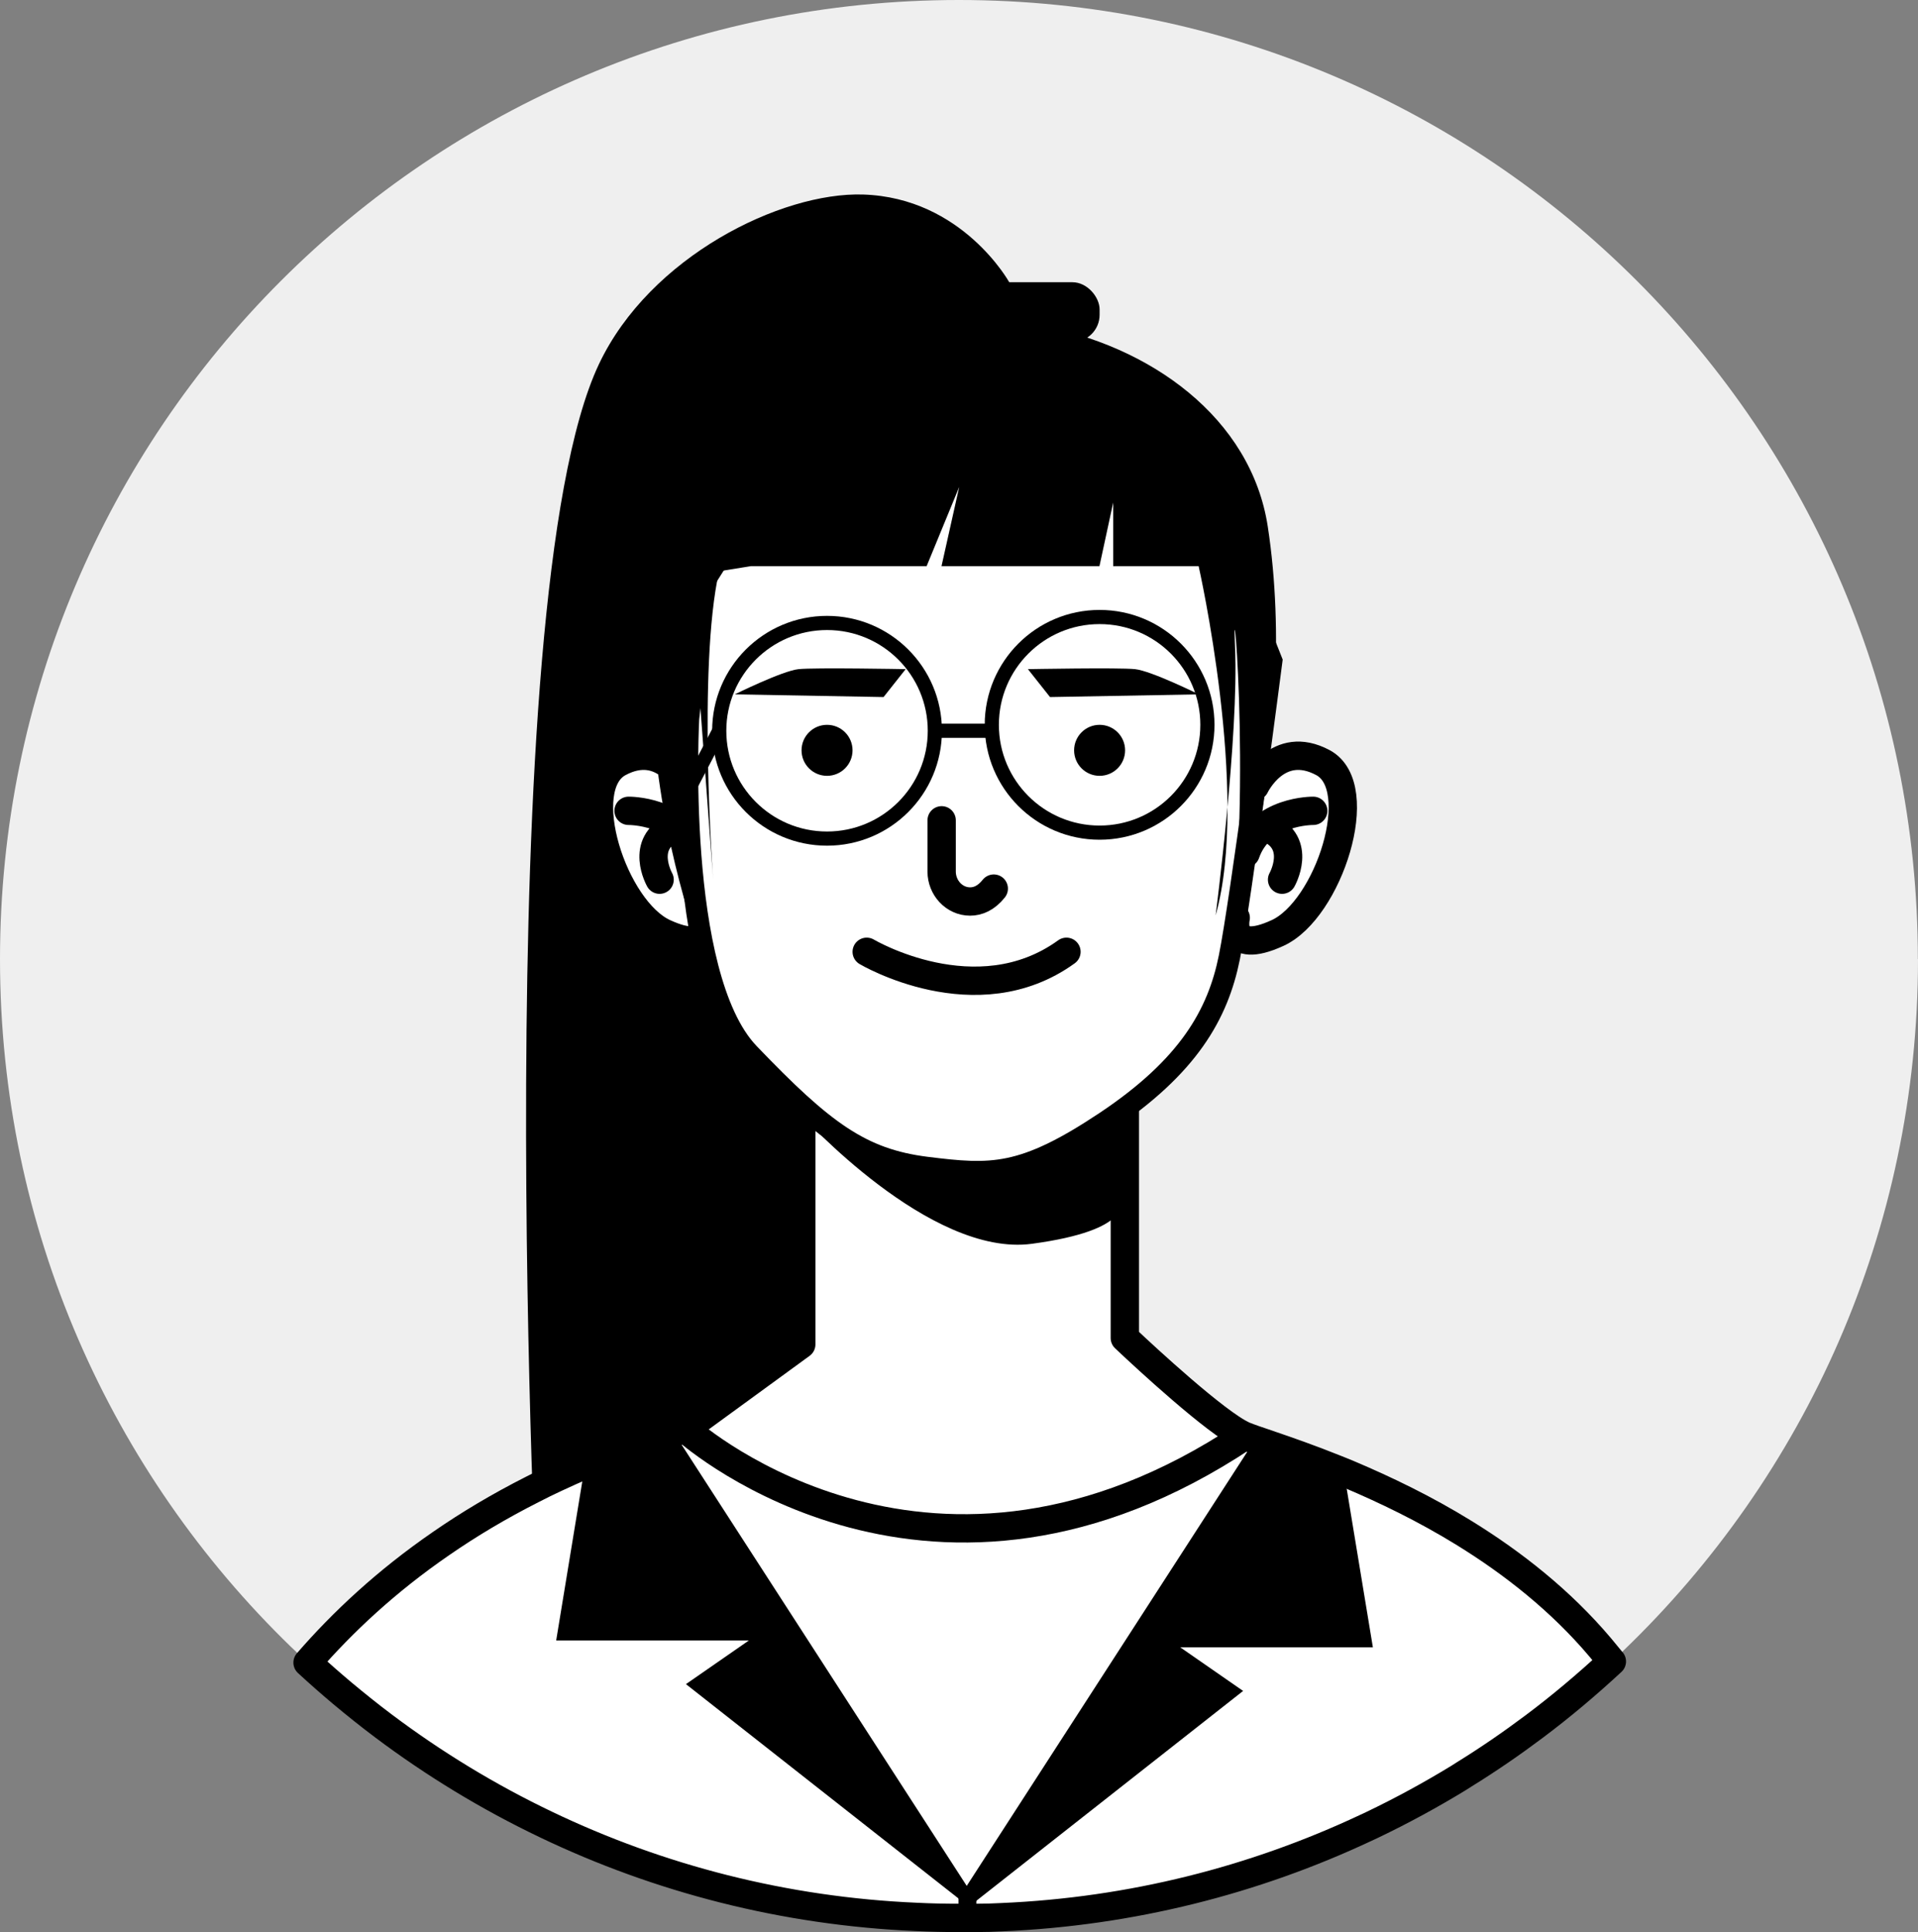 <?xml version="1.0" encoding="UTF-8"?><svg id="Calque_2" xmlns="http://www.w3.org/2000/svg" viewBox="0 0 135.39 136.39"><rect x="0" y="0" width="135.39" height="136.39" fill="#808080" stroke="none"/><g id="Layer_1"><g><path d="M135.39,67.7c0,19.17-7.97,36.48-20.78,48.79-.01,.02-.03,.03-.04,.04-.13,.13-.27,.27-.41,.4l-.16,.15c-.06,.06-.13,.12-.19,.18,0,0-.01,0-.02,.02-1.75,1.62-3.57,3.16-5.48,4.59-1.6,1.2-3.26,2.34-4.96,3.39-.12,.08-.24,.15-.36,.23-1.98,1.21-4.02,2.32-6.13,3.33-.15,.07-.3,.14-.45,.21-7.86,3.69-16.54,5.91-25.69,6.3-.59,.03-1.18,.05-1.78,.05-.08,0-.17,0-.26,0-.32,0-.65,0-.97,0h-.03c-1,0-1.99-.02-2.98-.07-9.33-.4-18.17-2.7-26.15-6.52-4.06-1.94-7.89-4.27-11.46-6.95-1-.75-1.97-1.53-2.93-2.33-.83-.7-1.64-1.41-2.44-2.15,0,0-.01,0-.02-.02-.07-.06-.13-.13-.2-.19-.08-.08-.17-.16-.26-.24-.05-.04-.09-.08-.13-.13-.05-.05-.11-.1-.16-.15-.13-.13-.27-.25-.4-.38C7.87,103.97,0,86.75,0,67.7,0,30.31,30.3,0,67.69,0s67.69,30.31,67.69,67.7Z" style="fill:#efefef;"/><g><path d="M71.24,19.92s-3.3-5.97-10.32-6.19c-5.78-.18-15.05,4.38-18.64,11.97-7.96,16.81-4.31,88.96-4.31,88.96l25.96-6.21,7.31-88.53Z"/><line x1="88.58" y1="55.86" x2="85.22" y2="51.58" style="fill:none; stroke:#000; stroke-miterlimit:10;"/><path d="M113.78,117.27c-1.75,1.62-3.57,3.16-5.48,4.59-1.6,1.2-3.26,2.34-4.96,3.39-.12,.08-.24,.15-.36,.23-1.98,1.21-4.02,2.32-6.13,3.33-.15,.07-.3,.14-.45,.21-7.86,3.69-16.54,5.91-25.69,6.3-.59,.03-1.18,.05-1.78,.05-.08,0-.17,0-.26,0-.32,0-.65,0-.97,0h-.03c-1,0-1.99-.02-2.98-.07-9.33-.4-18.17-2.7-26.15-6.52-4.06-1.94-7.89-4.27-11.46-6.95-1-.75-1.97-1.53-2.93-2.33-.83-.7-1.64-1.41-2.44-2.15,2.48-2.86,5.57-5.75,9.42-8.4,1.95-1.35,4.09-2.63,6.44-3.82,.54-.28,1.09-.55,1.65-.81,.67-.31,1.35-.62,2.05-.92h.02c1.94-.84,4.01-1.6,6.22-2.29h.04c.28-.1,.57-.19,.85-.27l8.16-5.95v-16.71h22.84v16.26s4.91,4.67,7.53,6.39c.35,.23,.65,.4,.9,.51,.17,.07,.42,.16,.73,.27,.29,.1,.64,.22,1.03,.35l.11,.04c1.17,.4,2.76,.95,4.6,1.69l.05,.02c.16,.06,.33,.13,.5,.2,.14,.06,.29,.12,.43,.18,2.45,1.04,5.27,2.38,8.1,4.13,3.37,2.08,6.76,4.72,9.58,8.06,.27,.32,.54,.65,.8,.97Z" style="fill:#fff; stroke:#000; stroke-linecap:round; stroke-linejoin:round; stroke-width:2px;"/><path d="M56.58,78.72s9.05,10.04,16.26,9.07,6.23-3,6.23-3l.35-6.59-22.84,.52Z"/><g><path d="M48.48,55.49s-1.6-3.38-4.8-1.66-.39,10.37,3.2,12.02c3.59,1.65,2.96-1.07,2.96-1.07" style="fill:#fff; stroke:#000; stroke-linecap:round; stroke-linejoin:round; stroke-width:2px;"/><path d="M44.37,57.23s3.71-.05,4.77,3" style="fill:#fff; stroke:#000; stroke-linecap:round; stroke-linejoin:round; stroke-width:2px;"/><path d="M46.56,62.09s-1.45-2.57,1-3.64" style="fill:#fff; stroke:#000; stroke-linecap:round; stroke-linejoin:round; stroke-width:2px;"/></g><g><path d="M88.59,55.49s1.6-3.38,4.8-1.66,.39,10.37-3.2,12.02c-3.59,1.65-2.96-1.07-2.96-1.07" style="fill:#fff; stroke:#000; stroke-linecap:round; stroke-linejoin:round; stroke-width:2px;"/><path d="M92.7,57.23s-3.71-.05-4.77,3" style="fill:#fff; stroke:#000; stroke-linecap:round; stroke-linejoin:round; stroke-width:2px;"/><path d="M90.5,62.09s1.45-2.57-1-3.64" style="fill:#fff; stroke:#000; stroke-linecap:round; stroke-linejoin:round; stroke-width:2px;"/></g><path d="M48.61,50.55s-1.03,18.28,4.25,23.8c5.29,5.52,7.93,7.47,12.53,8.05,4.6,.57,6.78,.69,12.65-3.22,5.86-3.91,7.93-7.59,8.74-11.61s2.99-20.92,2.99-20.92l-5.52-13.91-17.13-4.83-5.98,.69-6.55,4.71-4.94,7.82-1.03,9.43Z" style="fill:#fff; stroke:#000; stroke-miterlimit:10; stroke-width:1.51px;"/><circle cx="77.62" cy="52.96" r="1.8"/><circle cx="58.38" cy="52.96" r="1.8"/><path d="M66.47,57.9v3.62c0,1.13,.88,2.11,2.01,2.11,.54,0,1.13-.23,1.67-.91" style="fill:none; stroke:#000; stroke-linecap:round; stroke-linejoin:round; stroke-width:2px;"/><path d="M61.18,67.18s7.74,4.6,14.1,0" style="fill:none; stroke:#000; stroke-linecap:round; stroke-linejoin:round; stroke-width:2px;"/><path d="M72.56,47.23l1.56,1.97,10.5-.19s-3.35-1.66-4.5-1.78-7.56,0-7.56,0Z"/><path d="M63.93,47.23l-1.56,1.97-10.5-.19s3.35-1.66,4.5-1.78,7.56,0,7.56,0Z"/><path d="M87.85,101.36s-.02,.01-.03,.02c-21.89,14.57-38.64,.17-39.38-.48l-.03-.03" style="fill:none; stroke:#000; stroke-miterlimit:10; stroke-width:2px;"/><circle cx="58.38" cy="51.58" r="7.61" style="fill:none; stroke:#000; stroke-miterlimit:10;"/><circle cx="77.62" cy="51.16" r="7.61" style="fill:none; stroke:#000; stroke-miterlimit:10;"/><line x1="66" y1="51.58" x2="70" y2="51.58" style="fill:none; stroke:#000; stroke-miterlimit:10;"/><line x1="50.77" y1="51.58" x2="48.53" y2="55.86" style="fill:none; stroke:#000; stroke-miterlimit:10;"/><polygon points="68.92 134.16 68.39 134.58 67.66 134 48.42 118.87 52.86 115.79 39.26 115.79 41.29 103.43 47.57 101.13 68.24 133.11 68.92 134.16"/><polygon points="83.31 116.27 87.75 119.35 68.92 134.16 68.39 134.58 67.66 134 68.24 133.11 88.6 101.61 94.87 103.91 96.91 116.27 83.31 116.27"/><path d="M68.92,133.54v1.83c-.08,0-.17,0-.26,0-.32,0-.65,0-.97,0h-.03v-1.85h1.25Z"/><path d="M53.02,39.96h12.39l2.3-5.59-1.25,5.59h11.15l.97-4.49v4.49h6.03s3.63,16.03,1.2,24.65c0,0,1.65-12.72,1.37-18.95-.27-6.22,1.42,13.09-.83,23.55,0,0,5.49-16.75,3.14-32.05-2.35-15.3-28.35-20.65-38.73-6.07-10.38,14.57-.54,38.12-.54,38.12,0,0-1.94-16.82-1.09-23.46l1.21,16.33s-1.11-14.96,.42-21.76l2.25-.36Z"/><rect x="56.58" y="19.92" width="21.04" height="4.22" rx="1.92" ry="1.92"/></g></g></g></svg>